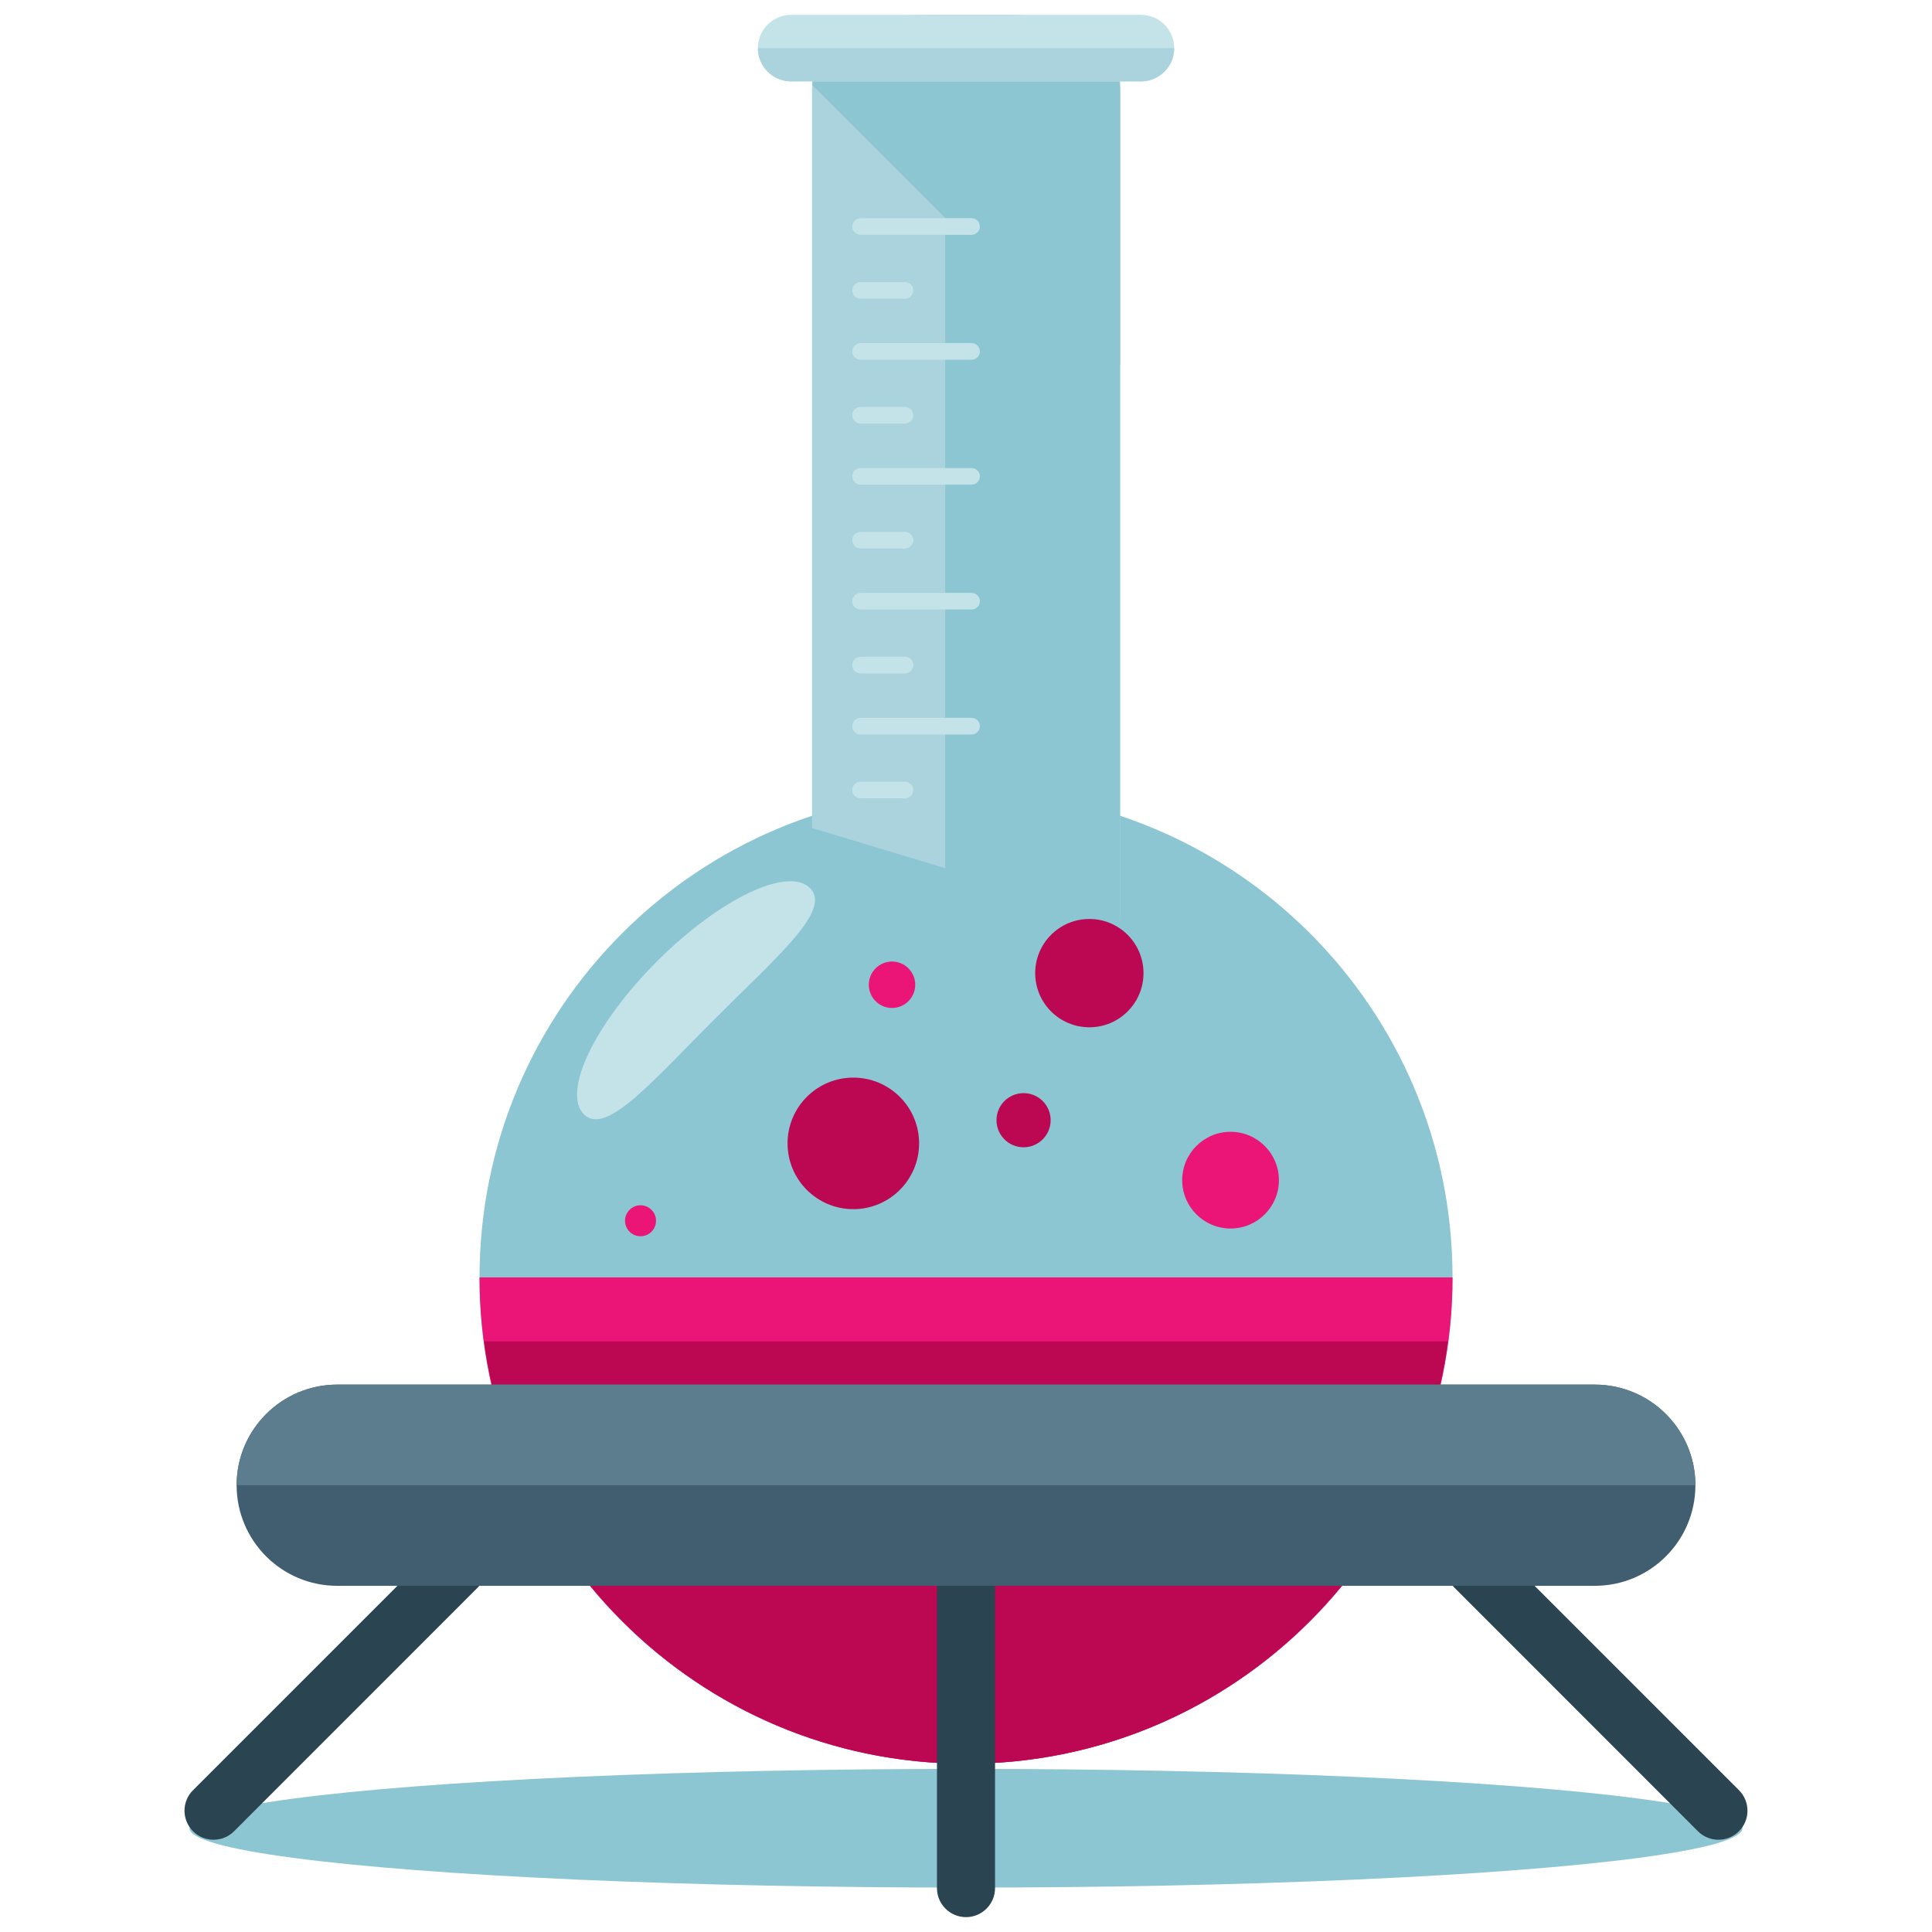 <?xml version="1.0" encoding="utf-8"?>
<!-- Generator: Adobe Illustrator 16.0.0, SVG Export Plug-In . SVG Version: 6.00 Build 0)  -->
<!DOCTYPE svg PUBLIC "-//W3C//DTD SVG 1.1//EN" "http://www.w3.org/Graphics/SVG/1.1/DTD/svg11.dtd">
<svg version="1.1" id="Layer_1" xmlns="http://www.w3.org/2000/svg" xmlns:xlink="http://www.w3.org/1999/xlink" x="0px" y="0px"
	 width="65px" height="65px" viewBox="0 0 65 65" enable-background="new 0 0 65 65" xml:space="preserve">
<g>
	<ellipse fill="#8DC6D3" cx="32.5" cy="61.509" rx="26.124" ry="1.997"/>
	<g>
		<path fill="#8DC6D3" d="M48.869,42.976c0,9.035-7.331,16.363-16.366,16.363c-9.039,0-16.37-7.328-16.37-16.363
			c0-9.042,7.331-16.368,16.37-16.368C41.538,26.607,48.869,33.934,48.869,42.976z"/>
		<path fill="#EA1576" d="M48.869,42.976c0,9.035-7.331,16.363-16.366,16.363c-9.039,0-16.37-7.328-16.37-16.363"/>
		<path fill="#BC0852" d="M32.502,59.339c8.306,0,15.15-6.195,16.208-14.21h-32.42C17.351,53.144,24.196,59.339,32.502,59.339z"/>
		<path fill="#ABD3DD" d="M37.683,30.981V3.021c0-2.477-2.008-2.521-4.482-2.521h-1.401c-2.474,0-4.481,0.045-4.481,2.521v24.836
			L37.683,30.981z"/>
		<path fill="#8DC6D3" d="M37.683,30.981V3.021c0-2.477-2.008-2.521-4.482-2.521h-1.401v30.481H37.683z"/>
		<g>
			<path fill="#8DC6D3" d="M37.208,12.744l0.476-0.477V3.021c0-2.477-2.008-2.521-4.482-2.521h-1.401
				c-2.419,0-4.376,0.059-4.466,2.372L37.208,12.744z"/>
			<path fill="#C4E3E8" d="M39.505,1.619c0,0.618-0.5,1.12-1.12,1.12H26.618c-0.62,0-1.12-0.502-1.12-1.12l0,0
				c0-0.619,0.5-1.119,1.12-1.119h11.768C39.005,0.5,39.505,1,39.505,1.619L39.505,1.619z"/>
			<path fill="#ABD3DD" d="M39.505,1.619L39.505,1.619c0,0.618-0.5,1.12-1.12,1.12H26.618c-0.62,0-1.12-0.502-1.12-1.12l0,0"/>
			<g>
				<path fill="#C4E3E8" d="M32.967,7.621c0,0.154-0.125,0.28-0.279,0.28h-3.735c-0.154,0-0.28-0.126-0.28-0.28l0,0
					c0-0.154,0.126-0.28,0.28-0.28h3.735C32.842,7.341,32.967,7.467,32.967,7.621L32.967,7.621z"/>
				<path fill="#C4E3E8" d="M30.727,9.768c0,0.155-0.127,0.28-0.281,0.28h-1.493c-0.154,0-0.28-0.125-0.28-0.28l0,0
					c0-0.154,0.126-0.279,0.28-0.279h1.493C30.6,9.488,30.727,9.613,30.727,9.768L30.727,9.768z"/>
			</g>
			<g>
				<path fill="#C4E3E8" d="M32.967,11.824c0,0.154-0.125,0.28-0.279,0.28h-3.735c-0.154,0-0.28-0.126-0.28-0.28l0,0
					c0-0.156,0.126-0.281,0.28-0.281h3.735C32.842,11.543,32.967,11.668,32.967,11.824L32.967,11.824z"/>
				<path fill="#C4E3E8" d="M30.727,13.971c0,0.156-0.127,0.281-0.281,0.281h-1.493c-0.154,0-0.28-0.125-0.28-0.281l0,0
					c0-0.155,0.126-0.279,0.28-0.279h1.493C30.6,13.691,30.727,13.815,30.727,13.971L30.727,13.971z"/>
			</g>
			<g>
				<path fill="#C4E3E8" d="M32.967,16.026c0,0.155-0.125,0.28-0.279,0.28h-3.735c-0.154,0-0.28-0.125-0.28-0.28l0,0
					c0-0.155,0.126-0.278,0.28-0.278h3.735C32.842,15.748,32.967,15.871,32.967,16.026L32.967,16.026z"/>
				<path fill="#C4E3E8" d="M30.727,18.174c0,0.154-0.127,0.28-0.281,0.28h-1.493c-0.154,0-0.28-0.126-0.28-0.28l0,0
					c0-0.154,0.126-0.279,0.28-0.279h1.493C30.6,17.895,30.727,18.02,30.727,18.174L30.727,18.174z"/>
			</g>
			<g>
				<path fill="#C4E3E8" d="M32.967,20.229c0,0.155-0.125,0.277-0.279,0.277h-3.735c-0.154,0-0.28-0.122-0.28-0.277l0,0
					c0-0.155,0.126-0.282,0.28-0.282h3.735C32.842,19.947,32.967,20.074,32.967,20.229L32.967,20.229z"/>
				<path fill="#C4E3E8" d="M30.727,22.377c0,0.154-0.127,0.28-0.281,0.28h-1.493c-0.154,0-0.28-0.126-0.28-0.28l0,0
					c0-0.156,0.126-0.282,0.28-0.282h1.493C30.6,22.095,30.727,22.221,30.727,22.377L30.727,22.377z"/>
			</g>
			<g>
				<path fill="#C4E3E8" d="M32.967,24.431c0,0.155-0.125,0.282-0.279,0.282h-3.735c-0.154,0-0.28-0.127-0.28-0.282l0,0
					c0-0.154,0.126-0.28,0.28-0.28h3.735C32.842,24.15,32.967,24.276,32.967,24.431L32.967,24.431z"/>
				<path fill="#C4E3E8" d="M30.727,26.578c0,0.157-0.127,0.281-0.281,0.281h-1.493c-0.154,0-0.28-0.124-0.28-0.281l0,0
					c0-0.154,0.126-0.277,0.28-0.277h1.493C30.6,26.301,30.727,26.424,30.727,26.578L30.727,26.578z"/>
			</g>
		</g>
		<path fill="#C4E3E8" d="M27.254,29.88c0.74,0.741-1.106,2.299-3.207,4.402c-2.104,2.101-3.662,3.948-4.402,3.208
			c-0.742-0.743,0.36-3.048,2.461-5.148C24.206,30.24,26.51,29.138,27.254,29.88z"/>
	</g>
	<circle fill="#BC0852" cx="28.709" cy="38.468" r="2.213"/>
	<circle fill="#BC0852" cx="34.437" cy="37.688" r="0.911"/>
	<circle fill="#BC0852" cx="36.65" cy="32.74" r="1.822"/>
	<circle fill="#EA1576" cx="41.401" cy="39.705" r="1.627"/>
	<circle fill="#EA1576" cx="30.011" cy="33.131" r="0.781"/>
	<circle fill="#EA1576" cx="21.55" cy="41.071" r="0.521"/>
	<g>
		<path fill="#2A4451" d="M7.876,61.61c-0.383,0.382-1.001,0.382-1.382,0l0,0c-0.382-0.381-0.382-0.999,0-1.381l8.193-8.192
			c0.381-0.381,0.998-0.381,1.379,0l0,0c0.383,0.381,0.383,0.999,0,1.381L7.876,61.61z"/>
		<path fill="#2A4451" d="M58.506,60.229c0.381,0.381,0.381,1,0,1.381l0,0c-0.381,0.382-0.999,0.382-1.382,0l-8.19-8.193
			c-0.383-0.381-0.383-0.998,0-1.38l0,0c0.38-0.381,0.998-0.381,1.379,0L58.506,60.229z"/>
	</g>
	<path fill="#2A4451" d="M33.477,63.523c0,0.539-0.438,0.977-0.977,0.977l0,0c-0.539,0-0.977-0.438-0.977-0.977V51.938
		c0-0.541,0.438-0.979,0.977-0.977l0,0c0.539-0.002,0.977,0.436,0.977,0.977V63.523z"/>
	<path fill="#405E70" d="M57.04,49.968c0,1.869-1.516,3.385-3.385,3.385H11.346c-1.869,0-3.385-1.516-3.385-3.385l0,0
		c0-1.869,1.516-3.384,3.385-3.384h42.309C55.524,46.584,57.04,48.099,57.04,49.968L57.04,49.968z"/>
	<path fill="#5C7D8E" d="M7.961,49.968L7.961,49.968c0-1.869,1.516-3.384,3.385-3.384h42.309c1.869,0,3.385,1.515,3.385,3.384l0,0"
		/>
</g>
</svg>
